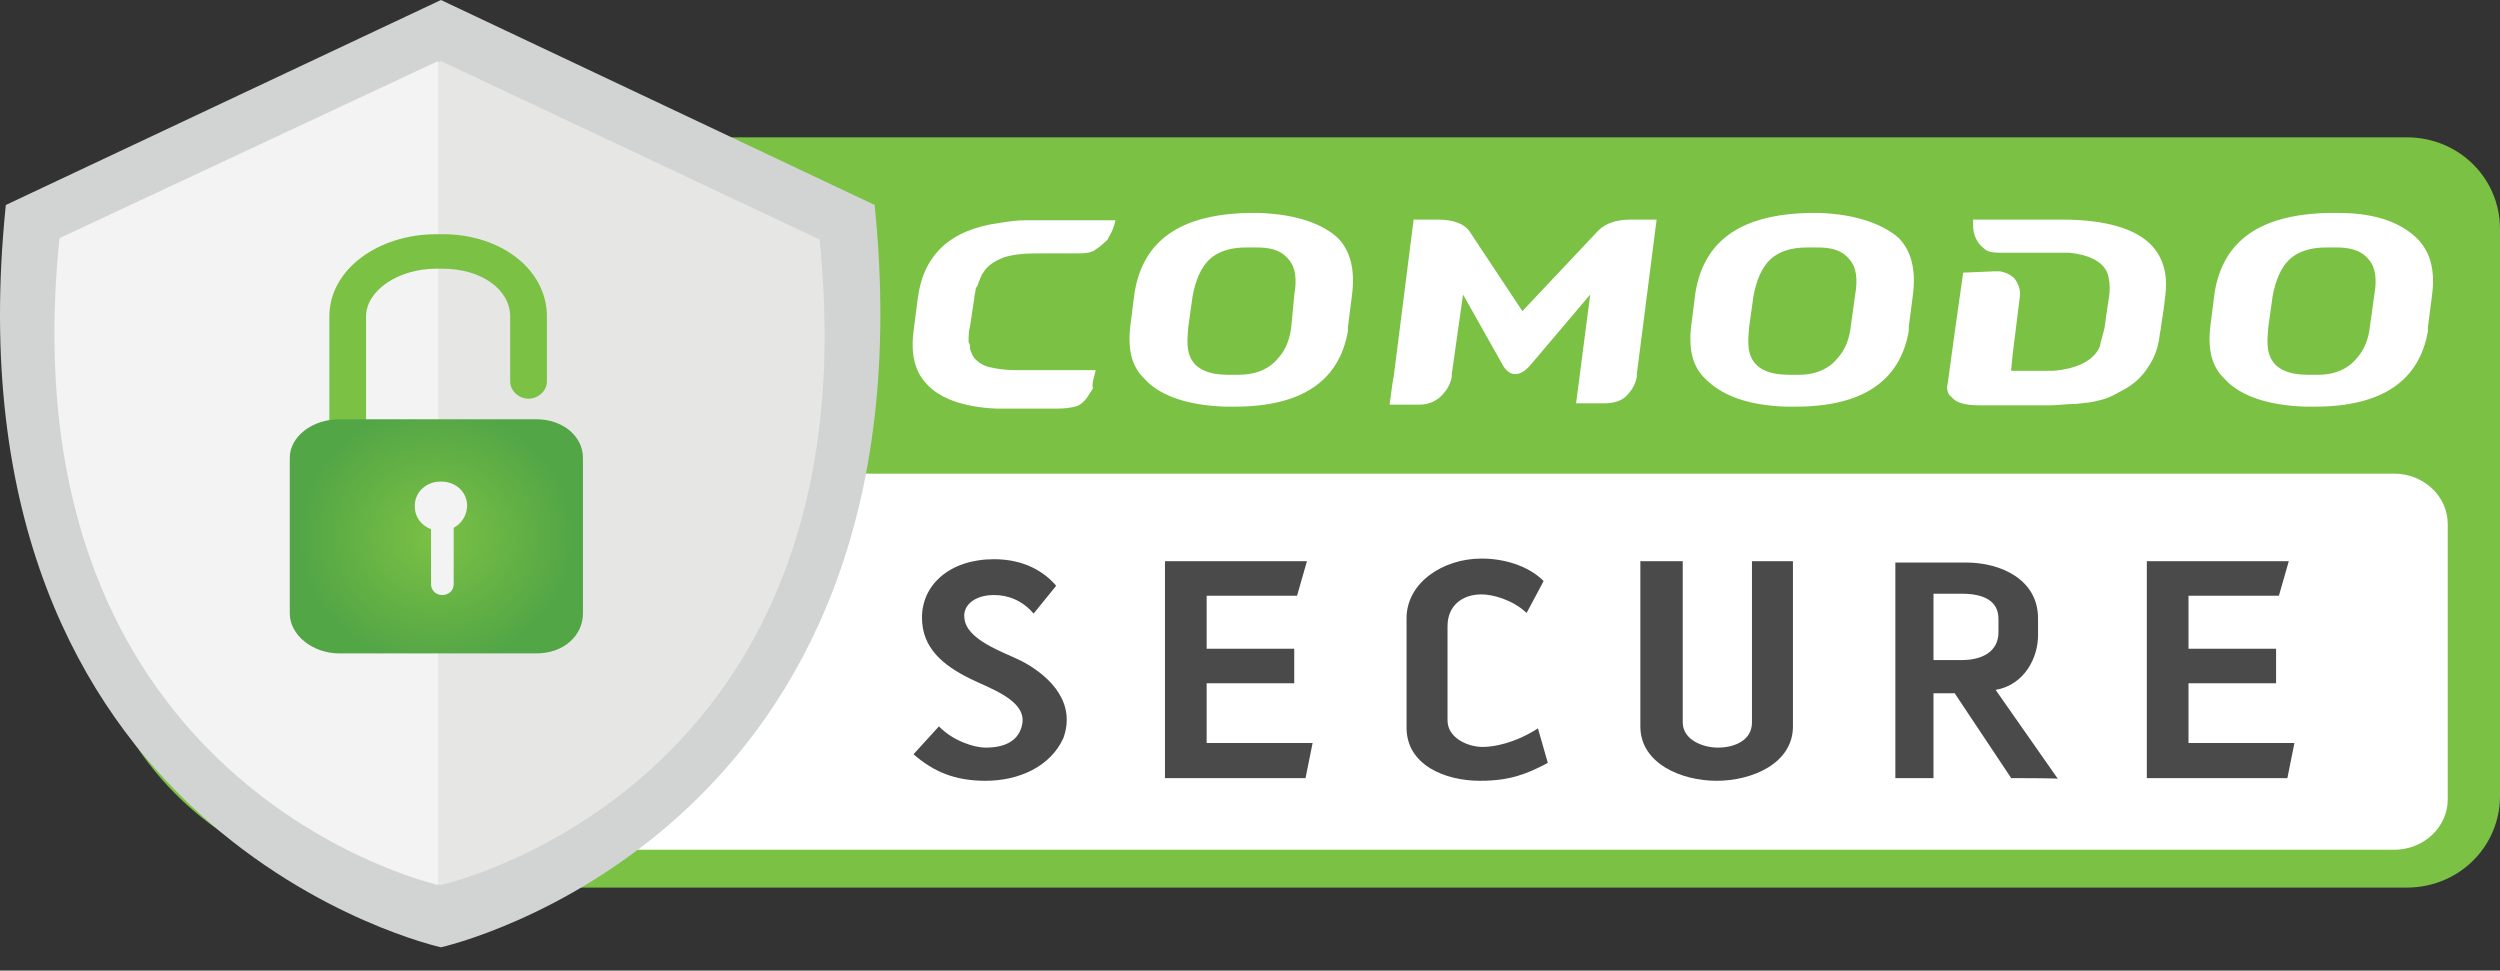 <svg width="85" height="33" viewBox="0 0 85 33" fill="none" xmlns="http://www.w3.org/2000/svg">
<rect x="0" y="0" width="85" height="33" fill="#333333" stroke="none"/>
<path d="M81.83 30.178H13.647C7.763 30.178 2.912 25.464 2.912 19.69V15.202C2.864 9.405 7.691 4.669 13.647 4.669H81.83C83.607 4.669 85 6.067 85 7.781V27.065C85 28.78 83.607 30.178 81.83 30.178Z" fill="#7BC144"/>
<path d="M42.803 7.24H42.467C40.113 7.285 38.865 8.187 38.576 9.947L38.432 11.074C38.336 11.886 38.48 12.473 38.913 12.879C39.393 13.42 40.306 13.781 41.65 13.826H41.987C44.292 13.826 45.541 12.924 45.829 11.255V11.119L45.973 9.992C46.069 9.18 45.925 8.548 45.493 8.097C45.013 7.646 44.148 7.285 42.803 7.24ZM43.908 11.074C43.86 11.525 43.716 11.886 43.476 12.157C43.188 12.518 42.755 12.743 42.083 12.743H41.746C41.122 12.743 40.69 12.563 40.498 12.202C40.354 11.931 40.354 11.616 40.402 11.119L40.546 10.082C40.642 9.541 40.834 9.089 41.122 8.819C41.41 8.548 41.843 8.413 42.371 8.413H42.707C43.091 8.413 43.524 8.458 43.812 8.819C44.052 9.089 44.1 9.495 44.004 10.037L43.908 11.074Z" fill="white"/>
<path d="M61.872 7.24H61.536C59.182 7.285 57.934 8.187 57.645 9.947L57.501 11.074C57.405 11.886 57.549 12.473 57.982 12.879C58.51 13.42 59.375 13.781 60.719 13.826H61.056C63.361 13.826 64.61 12.924 64.898 11.255V11.119L65.043 9.992C65.139 9.18 64.995 8.548 64.562 8.097C64.058 7.646 63.145 7.285 61.872 7.24ZM62.929 11.074C62.881 11.525 62.737 11.886 62.497 12.157C62.209 12.518 61.776 12.743 61.152 12.743H60.816C60.191 12.743 59.759 12.563 59.567 12.202C59.423 11.931 59.423 11.616 59.471 11.119L59.615 10.082C59.711 9.541 59.903 9.089 60.191 8.819C60.479 8.548 60.912 8.413 61.44 8.413H61.776C62.16 8.413 62.593 8.458 62.881 8.819C63.121 9.089 63.169 9.495 63.073 10.037L62.929 11.074Z" fill="white"/>
<path d="M82.214 8.142C81.686 7.601 80.821 7.24 79.524 7.24H79.188C76.835 7.285 75.586 8.187 75.297 9.947L75.153 11.074C75.057 11.886 75.201 12.473 75.634 12.879C76.114 13.42 77.027 13.781 78.372 13.826H78.708C81.013 13.826 82.262 12.924 82.55 11.255V11.119L82.695 9.992C82.791 9.225 82.647 8.593 82.214 8.142ZM80.581 11.074C80.533 11.525 80.389 11.886 80.149 12.157C79.861 12.518 79.428 12.743 78.804 12.743H78.468C77.843 12.743 77.411 12.563 77.219 12.202C77.075 11.931 77.075 11.616 77.123 11.119L77.267 10.082C77.363 9.541 77.555 9.089 77.843 8.819C78.132 8.548 78.564 8.413 79.092 8.413H79.428C79.765 8.413 80.245 8.458 80.533 8.819C80.773 9.089 80.821 9.495 80.725 10.037L80.581 11.074Z" fill="white"/>
<path d="M67.804 9.225C67.853 9.225 67.948 9.225 67.997 9.225C68.237 9.27 68.381 9.36 68.477 9.45C68.621 9.631 68.717 9.856 68.669 10.127L68.429 12.067L68.381 12.563V12.608H69.534C69.582 12.608 69.726 12.608 69.822 12.608C70.35 12.563 71.167 12.382 71.407 11.751V11.706C71.455 11.525 71.503 11.345 71.551 11.165L71.647 10.488L71.695 10.172C71.743 9.901 71.743 9.676 71.695 9.45C71.599 8.819 70.831 8.638 70.35 8.593C70.254 8.593 70.158 8.593 70.062 8.593H68.909H68.093H67.997C67.708 8.593 67.564 8.548 67.468 8.458C67.228 8.278 67.084 8.007 67.084 7.646V7.466H67.228H67.324H69.774C69.774 7.466 69.774 7.466 69.822 7.466H70.11C71.599 7.466 72.608 7.781 73.136 8.323C73.568 8.774 73.713 9.36 73.616 10.082L73.568 10.488L73.472 11.119C73.472 11.21 73.424 11.345 73.424 11.435C73.376 11.841 73.232 12.202 73.04 12.473C72.848 12.788 72.56 13.059 72.224 13.239C72.127 13.285 71.983 13.375 71.887 13.42C71.647 13.555 71.311 13.646 70.975 13.691C70.879 13.691 70.686 13.736 70.494 13.736C70.254 13.736 69.966 13.781 69.678 13.781H67.612H67.324C66.796 13.781 66.508 13.691 66.364 13.51C66.315 13.465 66.315 13.465 66.267 13.42C66.219 13.33 66.171 13.194 66.219 13.059L66.46 11.3L66.748 9.27L67.804 9.225Z" fill="white"/>
<path d="M37.255 12.585H37.015H35.19H34.566C34.181 12.585 33.893 12.54 33.701 12.495C33.461 12.45 33.317 12.36 33.173 12.225C33.077 12.134 33.029 11.999 32.98 11.864V11.819C32.98 11.773 32.98 11.683 32.932 11.638C32.932 11.458 32.932 11.277 32.98 11.097L33.125 10.149C33.125 10.014 33.173 9.924 33.173 9.834C33.173 9.789 33.173 9.789 33.221 9.744C33.269 9.653 33.269 9.563 33.317 9.518V9.473C33.365 9.428 33.365 9.338 33.413 9.292C33.461 9.247 33.461 9.202 33.509 9.157C33.653 8.977 33.893 8.841 34.133 8.751C34.422 8.661 34.758 8.616 35.19 8.616H36.679C36.967 8.616 37.159 8.571 37.255 8.48C37.4 8.39 37.496 8.3 37.64 8.165C37.64 8.165 37.688 8.12 37.688 8.075C37.784 7.939 37.832 7.804 37.88 7.669L37.928 7.488H35.286H35.238H35.094H34.902C34.566 7.488 34.277 7.533 33.989 7.578C32.308 7.804 31.395 8.661 31.203 10.149L31.059 11.277C30.963 12.044 31.107 12.63 31.491 13.037C31.924 13.533 32.74 13.848 33.893 13.893H35.959C36.247 13.893 36.487 13.848 36.631 13.803C36.823 13.713 36.967 13.533 37.063 13.352C37.111 13.307 37.111 13.262 37.159 13.217C37.111 13.037 37.207 12.811 37.255 12.585Z" fill="white"/>
<path d="M49.36 12.721V12.811C49.312 13.082 49.168 13.307 48.976 13.488C48.831 13.623 48.591 13.758 48.255 13.758H47.246L47.343 13.037L47.391 12.766L48.063 7.466H48.207H48.88C49.408 7.466 49.744 7.601 49.936 7.826L51.761 10.578L54.355 7.826C54.595 7.601 54.932 7.466 55.46 7.466H56.133H56.325L55.652 12.721V12.811C55.604 13.082 55.46 13.307 55.268 13.488C55.124 13.623 54.884 13.713 54.547 13.713H53.587L54.067 10.014L52.002 12.45C51.954 12.495 51.761 12.721 51.521 12.721C51.281 12.721 51.137 12.495 51.089 12.405L49.744 10.014L49.36 12.721Z" fill="white"/>
<path d="M26.76 16.104H81.398C82.406 16.104 83.223 16.871 83.223 17.818V27.178C83.223 28.125 82.406 28.892 81.398 28.892H17.178" fill="white"/>
<path d="M33.509 26.547C32.452 26.547 31.732 26.231 31.059 25.644L31.924 24.697C32.404 25.193 33.124 25.419 33.509 25.419C34.229 25.419 34.662 25.148 34.758 24.607C34.902 23.795 33.605 23.389 32.98 23.073C32.068 22.622 31.347 22.036 31.347 20.998C31.347 19.87 32.308 19.013 33.797 19.013C34.854 19.013 35.526 19.465 35.91 19.916L35.142 20.863C34.758 20.412 34.277 20.231 33.797 20.231C33.124 20.231 32.74 20.592 32.788 20.998C32.836 21.765 34.133 22.171 34.758 22.487C35.766 23.028 36.583 23.93 36.151 25.103C35.718 26.05 34.662 26.547 33.509 26.547Z" fill="#4B4A4B"/>
<path d="M44.388 26.456H39.609V19.081H44.436L44.1 20.254H41.026V22.058H44.004V23.231H41.026V25.261H44.629L44.388 26.456Z" fill="#4B4A4B"/>
<path d="M50.32 26.547C49.12 26.547 47.823 26.005 47.823 24.742V21.021C47.823 19.803 49.072 18.991 50.368 18.991C51.329 18.991 52.098 19.352 52.482 19.758L51.905 20.84C51.425 20.389 50.753 20.209 50.368 20.209C49.744 20.209 49.216 20.57 49.216 21.291V24.494C49.216 25.081 49.888 25.396 50.416 25.396C50.801 25.396 51.521 25.261 52.29 24.765L52.626 25.938C51.905 26.321 51.329 26.547 50.32 26.547Z" fill="#4B4A4B"/>
<path d="M60.96 24.697C60.96 25.96 59.567 26.547 58.366 26.547C57.165 26.547 55.772 25.96 55.772 24.697V19.081H57.213V24.562C57.213 25.148 57.886 25.419 58.414 25.419C58.942 25.419 59.567 25.193 59.567 24.562V19.081H60.96V24.697Z" fill="#4B4A4B"/>
<path d="M68.381 26.456L66.459 23.57H65.739V26.456H64.442V19.126H66.844C68.044 19.126 69.293 19.713 69.293 21.021V21.607C69.293 22.329 68.861 23.276 67.852 23.457L69.966 26.479C69.966 26.456 68.381 26.456 68.381 26.456ZM67.948 21.043C67.948 20.412 67.42 20.186 66.699 20.186H65.739V22.442H66.699C67.372 22.442 67.948 22.171 67.948 21.494V21.043Z" fill="#4B4A4B"/>
<path d="M77.771 26.456H72.992V19.081H77.819L77.483 20.254H74.409V22.058H77.387V23.231H74.409V25.261H78.011L77.771 26.456Z" fill="#4B4A4B"/>
<path d="M29.738 6.969L14.992 0L0.198 6.969C-2.011 28.464 14.992 32.208 14.992 32.208C14.992 32.208 31.924 28.464 29.738 6.969Z" fill="#D2D3D3"/>
<path d="M27.865 8.142L14.992 2.075L2.119 8.142C0.198 26.84 14.992 30.088 14.992 30.088C14.992 30.088 29.786 26.863 27.865 8.142Z" fill="#E6E6E5"/>
<path d="M14.896 30.088C14.896 30.088 0.102 26.795 2.023 8.097L14.896 2.075V30.088Z" fill="#F3F3F3"/>
<path d="M11.822 17.096C11.486 17.096 11.198 16.826 11.198 16.51V10.758C11.198 9.18 12.831 7.962 14.848 7.962H15.04C17.058 7.962 18.595 9.18 18.595 10.758V12.969C18.595 13.285 18.306 13.555 17.97 13.555C17.634 13.555 17.346 13.285 17.346 12.969V10.758C17.346 9.856 16.385 9.135 15.04 9.135H14.848C13.503 9.135 12.446 9.901 12.446 10.758V16.555C12.446 16.871 12.158 17.096 11.822 17.096Z" fill="#7BC144"/>
<path d="M19.82 20.863C19.82 21.585 19.195 22.216 18.234 22.216H11.534C10.621 22.216 9.853 21.585 9.853 20.863V15.563C9.853 14.841 10.621 14.255 11.534 14.255H18.234C19.147 14.255 19.82 14.841 19.82 15.563V20.863Z" fill="url(#paint0_radial)"/>
<path d="M15.881 17.187C15.881 16.735 15.497 16.375 15.016 16.375H14.968C14.488 16.375 14.104 16.735 14.104 17.187V17.232C14.104 17.683 14.488 18.044 14.968 18.044H15.016C15.521 18.044 15.881 17.638 15.881 17.187Z" fill="#F3F3F3"/>
<path d="M15.425 19.871C15.425 20.096 15.232 20.231 15.04 20.231C14.8 20.231 14.656 20.051 14.656 19.871V17.705C14.656 17.48 14.848 17.344 15.04 17.344C15.28 17.344 15.425 17.525 15.425 17.705V19.871Z" fill="#F3F3F3"/>
<defs>
<radialGradient id="paint0_radial" cx="0" cy="0" r="1" gradientUnits="userSpaceOnUse" gradientTransform="translate(14.825 18.24) scale(4.632 4.35)">
<stop offset="1.99493e-07" stop-color="#7BC144"/>
<stop offset="1" stop-color="#53A646"/>
</radialGradient>
</defs>
</svg>
